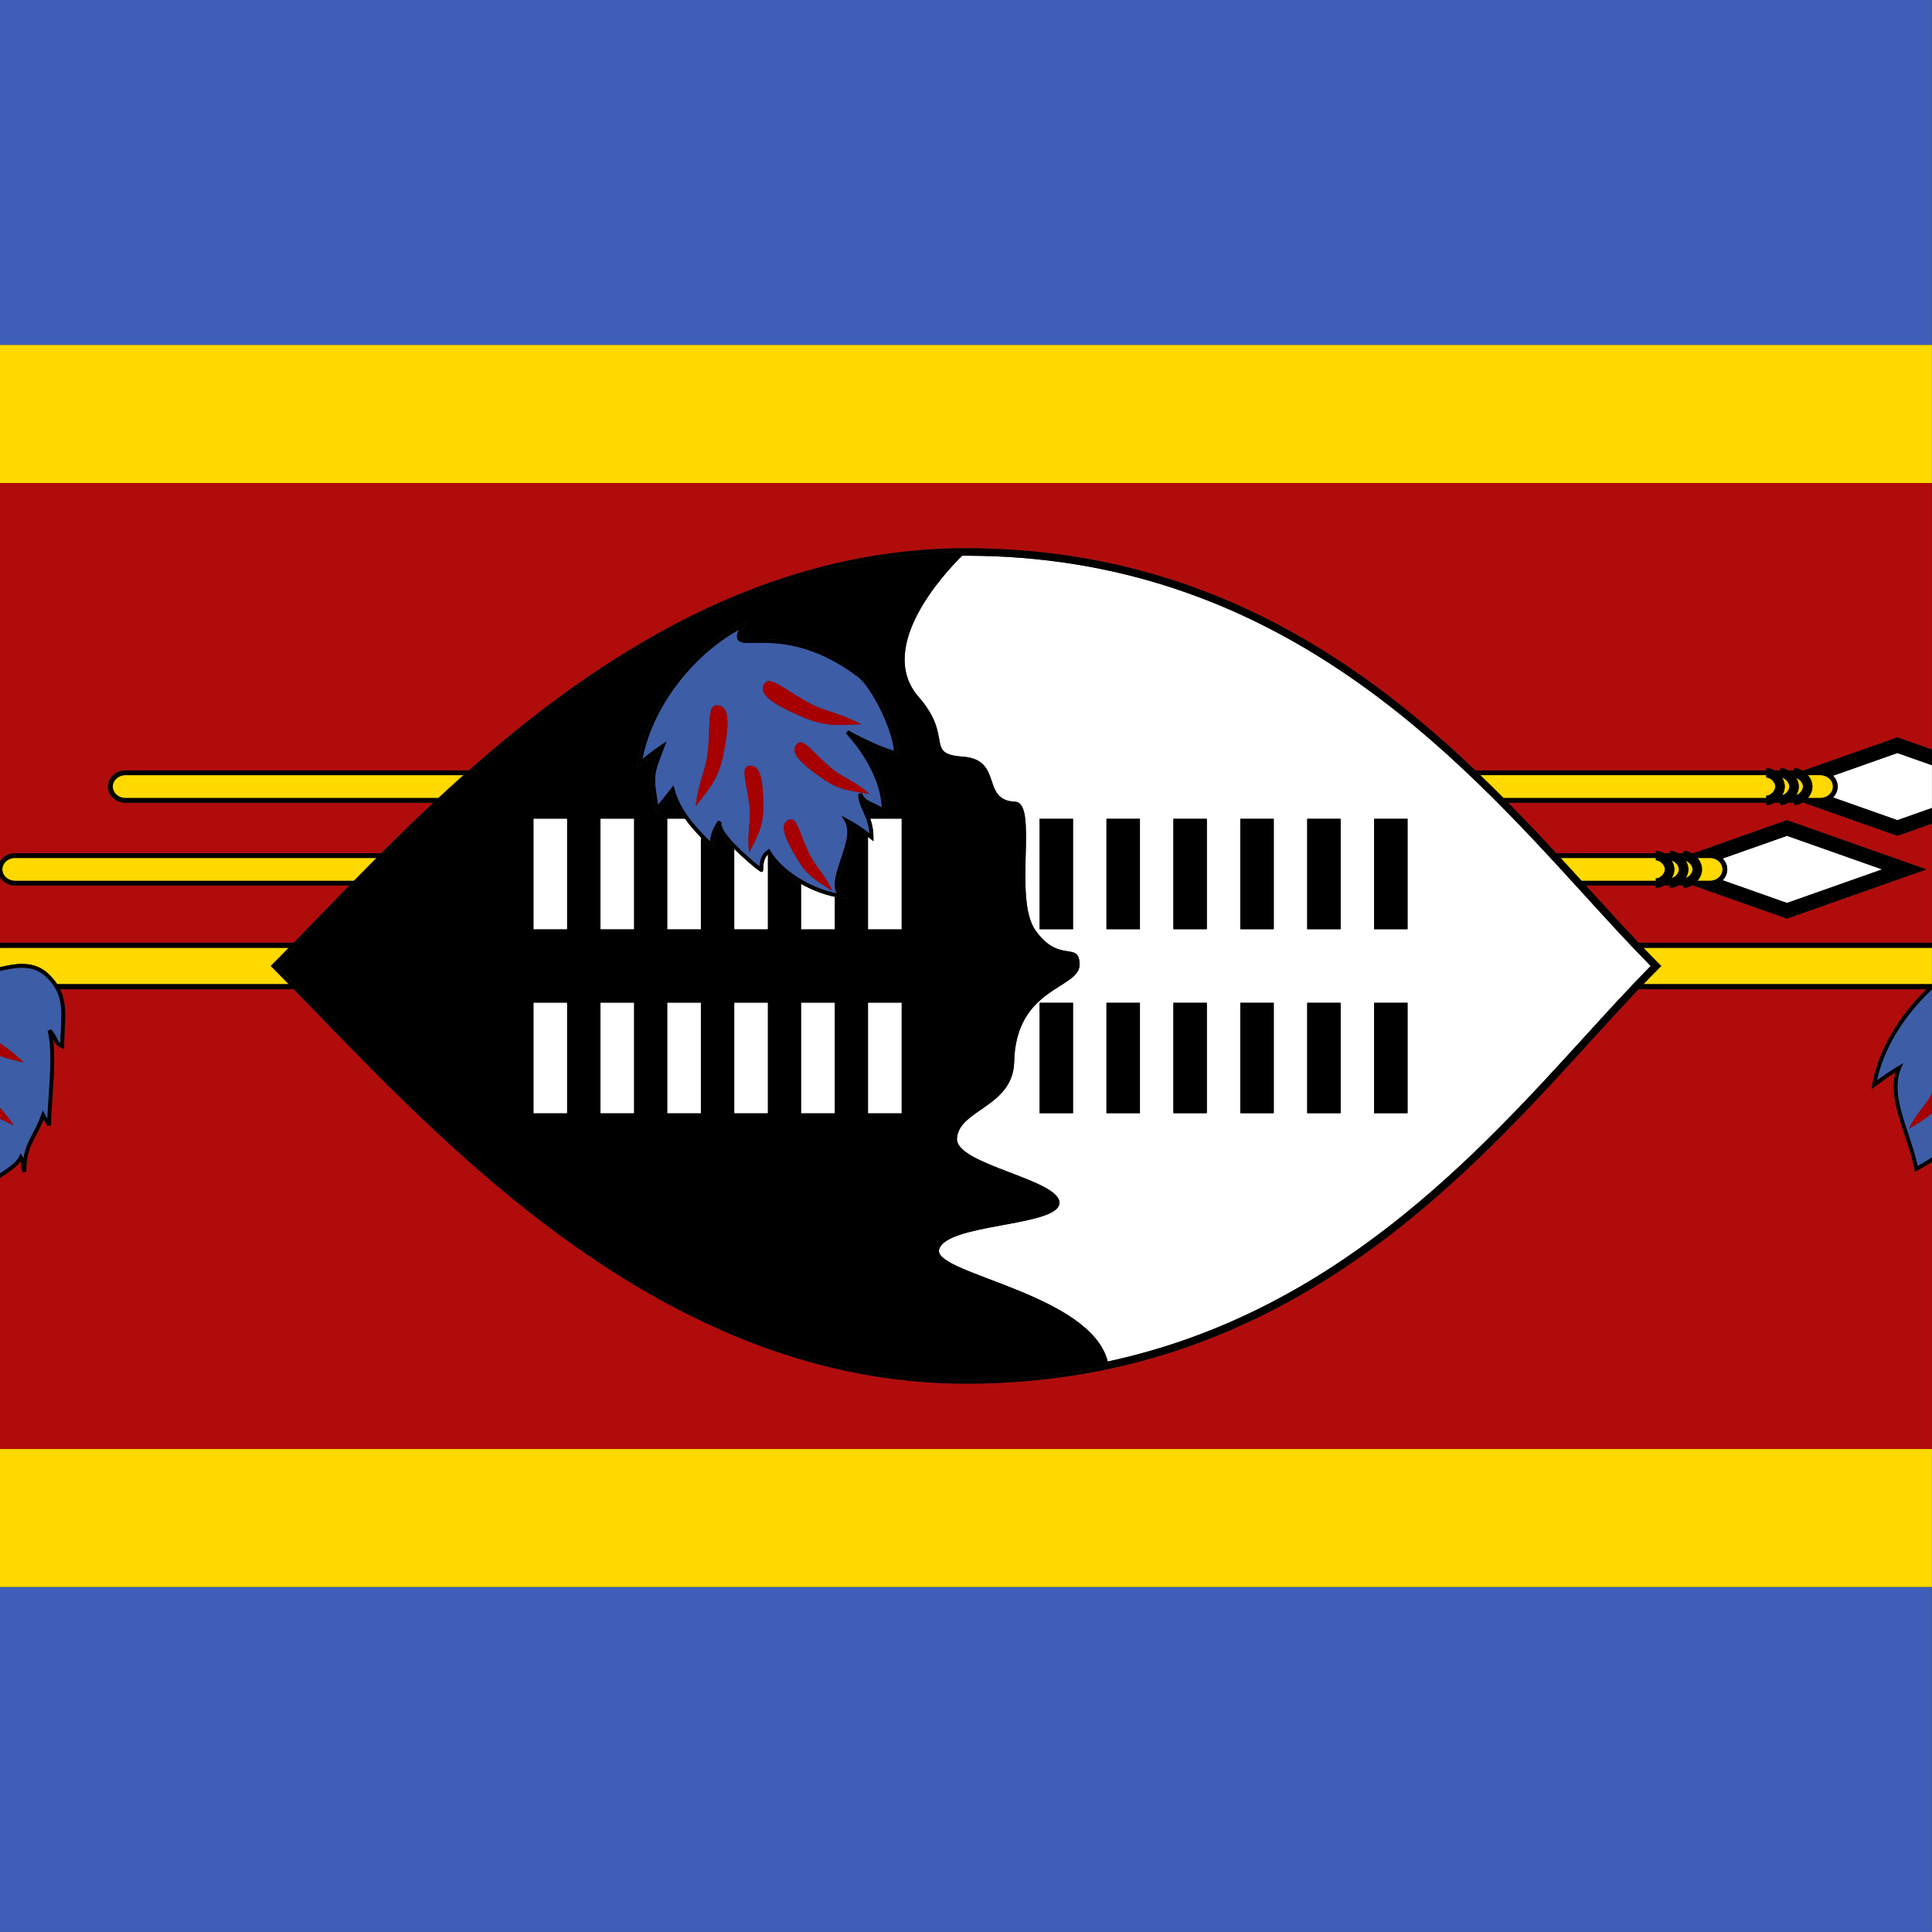 <?xml version="1.0" encoding="utf-8"?>
<!-- Generator: Adobe Illustrator 16.0.0, SVG Export Plug-In . SVG Version: 6.00 Build 0)  -->
<svg version="1.2" baseProfile="tiny"
	 id="svg548" xmlns:cc="http://creativecommons.org/ns#" xmlns:dc="http://purl.org/dc/elements/1.1/" xmlns:rdf="http://www.w3.org/1999/02/22-rdf-syntax-ns#"
	 xmlns="http://www.w3.org/2000/svg" xmlns:xlink="http://www.w3.org/1999/xlink" x="0px" y="0px" width="512px" height="512px"
	 viewBox="0 0 512 512" xml:space="preserve">
<rect x="0" y="0" width="512" height="512" fill="#333333" stroke="none"/>
<g>
	<rect x="0.001" fill="#3E5EB9" width="511.983" height="91.427"/>
	<rect x="0.001" y="420.563" fill="#3E5EB9" width="511.983" height="91.42"/>
	<rect x="0.001" y="91.427" fill="#FFD900" width="511.983" height="36.574"/>
	<rect x="0.001" y="383.992" fill="#FFD900" width="511.983" height="36.571"/>
	<path fill="#B10C0C" d="M511.985,307.927c-0.963,0.636-2.082,1.266-3.41,2.009l-1.106,0.621l-0.127-0.688
		c-0.529-2.875-1.551-5.933-2.539-8.891c-1.929-5.774-3.919-11.729-2.449-16.831c-1.787,1.125-3.408,2.292-5.383,3.734l-0.995,0.726
		l0.207-1.214c1.508-8.83,6.86-17.919,14.368-25.241h-76.304c-4.053,4.266-8.266,8.887-12.651,13.702
		c-34.914,38.335-82.73,90.836-165.598,90.836c-76.879,0-133.739-58.697-171.365-97.538c-2.342-2.418-4.607-4.754-6.802-7H15.914
		c1.616,3.32,1.439,6.823,1.234,10.715c-0.074,1.41-0.151,2.869-0.151,4.412v0.794l-0.716-0.343
		c-1.298-0.623-1.587-1.121-1.985-1.948c-0.072-0.15-0.149-0.31-0.241-0.484c0.585,4.371,0.199,10.084-0.148,15.222
		c-0.191,2.836-0.373,5.514-0.373,7.691l-0.943,0.232c-0.4-0.764-0.573-0.992-0.74-1.213c-0.103-0.135-0.202-0.267-0.334-0.482
		c-0.669,1.674-1.364,2.99-1.988,4.175c-1.437,2.725-2.571,4.877-2.571,9.651l-0.981,0.135c-0.404-1.44-0.432-2.069-0.45-2.486
		c-0.008-0.174-0.013-0.297-0.052-0.439c-1.128,1.541-3.292,2.979-5.473,4.375v71.834h511.983V307.927z"/>
	<path fill="#B10C0C" d="M477.991,212.736h-0.389c-0.681,0.38-1.428,0.622-2.198,0.622v-0.622h-1.414
		c-0.681,0.38-1.428,0.622-2.198,0.622v-0.622h-1.516c-0.681,0.381-1.43,0.623-2.2,0.623v-0.623h-68.393
		c4.44,4.503,8.677,8.991,12.736,13.378h26.396v-0.627c0.773,0,1.523,0.244,2.206,0.627h1.51v-0.628
		c0.774,0,1.525,0.244,2.209,0.628h1.403v-0.628c0.774,0,1.525,0.244,2.209,0.628h0.386l24.828-8.763l36.965,13.046l-36.965,13.046
		l-24.837-8.766h-0.388c-0.681,0.381-1.428,0.623-2.198,0.623v-0.623h-1.414c-0.681,0.381-1.428,0.623-2.198,0.623v-0.623h-1.516
		c-0.681,0.381-1.43,0.624-2.2,0.624v-0.624h-18.546c0.446,0.489,0.892,0.979,1.333,1.463c4.385,4.814,8.597,9.435,12.648,13.701
		h77.732V218.27l-9.157,3.232L477.991,212.736z"/>
	<path fill="#B10C0C" d="M3.966,226.114h97.056c4.399-4.391,9.001-8.878,13.808-13.378H33.226c-2.536,0-4.6-1.921-4.6-4.282
		s2.063-4.282,4.6-4.282h91.01c34.388-30.408,78.217-58.88,131.761-58.88c61.084,0,103.121,28.526,134.984,58.88h77.095v-0.627
		c0.773,0,1.524,0.244,2.207,0.627h1.509v-0.628c0.774,0,1.525,0.244,2.209,0.628h1.403v-0.628c0.774,0,1.525,0.244,2.209,0.628H478
		l24.827-8.762l9.157,3.232v-70.64H0.001v100.261C0.798,226.984,2.268,226.114,3.966,226.114z"/>
	<path fill="#B10C0C" d="M84.62,242.847c2.556-2.639,5.204-5.372,7.937-8.169H3.966c-1.698,0-3.168-0.871-3.965-2.148v17.312h77.823
		C80.017,247.597,82.28,245.263,84.62,242.847z"/>
	<path fill="#FFD900" d="M13.323,258.554c0.738,0.746,1.334,1.499,1.83,2.259h61.365c-1.386-1.413-2.752-2.799-4.073-4.119
		l-0.699-0.699l0.699-0.699c1.319-1.319,2.684-2.704,4.068-4.115H0.001v5.118c1.821-0.418,3.835-0.851,5.846-0.851
		C8.913,255.448,11.358,256.464,13.323,258.554z"/>
	<path fill="#FFD900" d="M439.551,255.295l0.698,0.699l-0.698,0.699c-1.323,1.323-2.667,2.701-4.027,4.119h76.446
		c0.005-0.005,0.01-0.009,0.015-0.014v-9.618h-76.456C436.887,252.597,438.23,253.974,439.551,255.295z"/>
	<path d="M435.529,251.181h76.456v-1.339h-77.732C434.679,250.291,435.106,250.74,435.529,251.181z"/>
	<path d="M76.517,260.812H15.153c0.29,0.443,0.542,0.891,0.761,1.34h61.917C77.388,261.699,76.953,261.257,76.517,260.812z"/>
	<path d="M511.97,260.812h-76.446c-0.424,0.441-0.851,0.891-1.277,1.34h76.304C511.016,261.699,511.489,261.252,511.97,260.812z"/>
	<path d="M77.824,249.842H0.001v1.339h76.511C76.948,250.736,77.382,250.294,77.824,249.842z"/>
	<path fill="#FFFFFF" d="M485.785,205.574c0.749,0.762,1.218,1.768,1.218,2.879c0,1.113-0.47,2.119-1.221,2.882l17.045,6.016
		l9.157-3.232v-11.328l-9.157-3.232L485.785,205.574z"/>
	<path d="M478,204.171h4.402c1.342,0,2.541,0.547,3.383,1.403l17.042-6.015l9.157,3.232v-4.15l-9.157-3.232L478,204.171z"/>
	<path d="M485.782,211.335c-0.841,0.854-2.039,1.4-3.38,1.4h-4.411l24.836,8.766l9.157-3.232v-4.15l-9.157,3.232L485.782,211.335z"
		/>
	<path fill="#FFD900" d="M468.076,210.859c1.148,0,2.409-1.26,2.409-2.407s-1.261-2.407-2.409-2.407v-0.623h-75.789
		c2.097,2.018,4.15,4.042,6.161,6.064h69.628V210.859z"/>
	<polygon fill="#FFD900" points="471.787,205.421 471.792,205.427 471.792,205.421 	"/>
	<polygon fill="#FFD900" points="471.792,211.477 471.784,211.486 471.792,211.486 	"/>
	<path fill="#FFD900" d="M29.876,208.454c0,1.672,1.502,3.032,3.35,3.032h82.943c2.178-2.023,4.397-4.047,6.658-6.064H33.226
		C31.379,205.421,29.876,206.782,29.876,208.454z"/>
	<path fill="#FFD900" d="M474.201,208.451c0-0.983-0.926-2.042-1.913-2.328c0.427,0.713,0.697,1.509,0.697,2.329
		c0,0.819-0.271,1.613-0.696,2.326C473.277,210.492,474.201,209.433,474.201,208.451z"/>
	<path fill="#FFD900" d="M477.814,208.451c0-0.938-0.846-1.941-1.781-2.279c0.409,0.701,0.669,1.478,0.669,2.279
		s-0.26,1.578-0.669,2.279C476.968,210.392,477.814,209.389,477.814,208.451z"/>
	<path fill="#FFD900" d="M482.403,211.486c1.848,0,3.351-1.36,3.351-3.032s-1.503-3.032-3.351-3.032h-3.286
		c0.725,0.862,1.197,1.926,1.197,3.029c0,1.105-0.475,2.172-1.202,3.035H482.403z"/>
	<path d="M479.116,205.421h3.286c1.848,0,3.351,1.36,3.351,3.032s-1.503,3.032-3.351,3.032h-3.291
		c-0.426,0.505-0.937,0.93-1.509,1.25h0.389h4.411c1.341,0,2.539-0.546,3.38-1.4c0.751-0.763,1.221-1.769,1.221-2.882
		c0-1.112-0.469-2.117-1.218-2.879c-0.842-0.856-2.041-1.403-3.383-1.403H478h-0.387
		C478.184,204.492,478.693,204.917,479.116,205.421z"/>
	<path d="M116.169,211.486H33.226c-1.847,0-3.35-1.36-3.35-3.032s1.502-3.032,3.35-3.032h89.602c0.467-0.417,0.938-0.833,1.409-1.25
		h-91.01c-2.536,0-4.6,1.921-4.6,4.282s2.063,4.282,4.6,4.282h81.604C115.275,212.319,115.72,211.902,116.169,211.486z"/>
	<path d="M471.792,211.486h-0.008c-0.426,0.505-0.937,0.93-1.508,1.25h1.516V211.486z"/>
	<path d="M475.405,211.599c-0.406,0.457-0.885,0.841-1.414,1.137h1.414V211.599z"/>
	<path d="M392.287,205.421h75.789v-1.25h-77.095C391.419,204.588,391.854,205.004,392.287,205.421z"/>
	<path d="M475.405,205.303v-1.131h-1.403C474.527,204.467,475,204.849,475.405,205.303z"/>
	<path d="M468.076,211.486h-69.628c0.414,0.417,0.824,0.833,1.235,1.25h68.393V211.486z"/>
	<path d="M471.787,205.421h0.005v-1.25h-1.509C470.854,204.492,471.364,204.917,471.787,205.421z"/>
	<path d="M475.405,205.303c0.239,0.27,0.448,0.56,0.628,0.869c0.936,0.338,1.781,1.34,1.781,2.279s-0.846,1.941-1.781,2.279
		c-0.18,0.309-0.389,0.6-0.628,0.869v1.137v0.622c0.771,0,1.518-0.242,2.198-0.622c0.572-0.32,1.083-0.745,1.509-1.25
		c0.728-0.863,1.202-1.93,1.202-3.035c0-1.103-0.473-2.167-1.197-3.029c-0.424-0.505-0.933-0.93-1.503-1.25
		c-0.684-0.384-1.435-0.628-2.209-0.628v0.628V205.303z"/>
	<path d="M471.792,205.421v0.005c0.185,0.221,0.35,0.451,0.496,0.696c0.987,0.285,1.913,1.345,1.913,2.328
		c0,0.982-0.925,2.041-1.912,2.327c-0.146,0.246-0.312,0.478-0.497,0.699v0.009v1.25v0.622c0.771,0,1.518-0.242,2.198-0.622
		c0.529-0.296,1.008-0.68,1.414-1.137c0.239-0.27,0.448-0.56,0.628-0.869c0.409-0.701,0.669-1.478,0.669-2.279
		s-0.26-1.578-0.669-2.279c-0.18-0.309-0.389-0.6-0.628-0.869c-0.404-0.454-0.878-0.836-1.403-1.131
		c-0.684-0.384-1.435-0.628-2.209-0.628v0.628V205.421z"/>
	<path d="M468.076,205.421v0.623c1.148,0,2.409,1.26,2.409,2.407s-1.261,2.407-2.409,2.407v0.627v1.25v0.623
		c0.771,0,1.52-0.242,2.2-0.623c0.571-0.32,1.082-0.745,1.508-1.25c0.003-0.003,0.005-0.006,0.008-0.009
		c0.186-0.221,0.351-0.453,0.497-0.699c0.426-0.713,0.696-1.507,0.696-2.326c0-0.82-0.271-1.615-0.697-2.329
		c-0.146-0.245-0.312-0.476-0.496-0.696c-0.002-0.001-0.003-0.003-0.005-0.005c-0.424-0.505-0.934-0.93-1.504-1.25
		c-0.683-0.383-1.434-0.627-2.207-0.627v0.627V205.421z"/>
	<path fill="#FFFFFF" d="M498.773,230.397l-25.205-8.896l-17.043,6.015c0.749,0.762,1.218,1.767,1.218,2.879
		c0,1.113-0.47,2.12-1.221,2.882l17.046,6.016L498.773,230.397z"/>
	<path d="M456.525,227.517l17.043-6.015l25.205,8.896l-25.205,8.896l-17.046-6.016c-0.841,0.854-2.038,1.4-3.379,1.4h-4.412
		l24.837,8.766l36.965-13.046l-36.965-13.046l-24.828,8.763h4.403C454.485,226.114,455.683,226.661,456.525,227.517z"/>
	<polygon fill="#FFD900" points="442.532,233.417 442.524,233.428 442.532,233.428 	"/>
	<polygon fill="#FFD900" points="442.527,227.364 442.532,227.371 442.532,227.364 	"/>
	<path fill="#FFD900" d="M99.771,227.364H3.966c-1.848,0-3.351,1.36-3.351,3.032s1.503,3.032,3.351,3.032H93.78
		C95.732,231.436,97.73,229.411,99.771,227.364z"/>
	<path fill="#FFD900" d="M438.817,232.801c1.147,0,2.408-1.26,2.408-2.407s-1.261-2.407-2.408-2.407v-0.623h-25.241
		c1.89,2.049,3.74,4.072,5.556,6.064h19.686V232.801z"/>
	<path fill="#FFD900" d="M444.941,230.393c0-0.983-0.927-2.043-1.914-2.328c0.428,0.714,0.698,1.51,0.698,2.33
		c0,0.819-0.271,1.613-0.696,2.326C444.015,232.435,444.941,231.375,444.941,230.393z"/>
	<path fill="#FFD900" d="M453.143,233.428c1.847,0,3.35-1.36,3.35-3.032s-1.503-3.032-3.35-3.032h-3.286
		c0.724,0.862,1.196,1.926,1.196,3.029c0,1.105-0.475,2.171-1.202,3.035H453.143z"/>
	<path fill="#FFD900" d="M448.553,230.393c0-0.939-0.846-1.941-1.781-2.279c0.409,0.701,0.669,1.478,0.669,2.279
		s-0.26,1.578-0.669,2.279C447.707,232.334,448.553,231.332,448.553,230.393z"/>
	<path d="M3.966,234.678h88.591c0.407-0.416,0.812-0.831,1.223-1.25H3.966c-1.848,0-3.351-1.36-3.351-3.032s1.503-3.032,3.351-3.032
		h95.805c0.415-0.416,0.833-0.833,1.25-1.25H3.966c-1.698,0-3.168,0.871-3.965,2.148v4.268
		C0.798,233.807,2.268,234.678,3.966,234.678z"/>
	<path d="M449.857,227.364h3.286c1.847,0,3.35,1.36,3.35,3.032s-1.503,3.032-3.35,3.032h-3.292c-0.425,0.505-0.936,0.93-1.508,1.25
		h0.388h4.412c1.341,0,2.538-0.546,3.379-1.4c0.751-0.762,1.221-1.769,1.221-2.882c0-1.112-0.469-2.117-1.218-2.879
		c-0.842-0.856-2.04-1.403-3.382-1.403h-4.403h-0.386C448.923,226.434,449.433,226.859,449.857,227.364z"/>
	<path d="M438.817,233.428h-19.686c0.381,0.418,0.762,0.835,1.14,1.25h18.546V233.428z"/>
	<path d="M446.145,233.54c-0.406,0.458-0.885,0.842-1.414,1.138h1.414V233.54z"/>
	<path d="M442.532,233.428h-0.009c-0.425,0.505-0.936,0.93-1.507,1.25h1.516V233.428z"/>
	<path d="M446.145,227.246v-1.132h-1.403C445.267,226.409,445.741,226.791,446.145,227.246z"/>
	<path d="M442.527,227.364h0.006v-1.25h-1.51C441.593,226.434,442.103,226.859,442.527,227.364z"/>
	<path d="M413.575,227.364h25.241v-1.25H412.42C412.807,226.531,413.193,226.948,413.575,227.364z"/>
	<path d="M446.145,227.246c0.239,0.27,0.447,0.56,0.627,0.868c0.936,0.337,1.781,1.34,1.781,2.279s-0.846,1.942-1.781,2.279
		c-0.18,0.309-0.388,0.599-0.627,0.868v1.138v0.623c0.771,0,1.518-0.242,2.198-0.623c0.572-0.32,1.083-0.745,1.508-1.25
		c0.728-0.864,1.202-1.93,1.202-3.035c0-1.103-0.473-2.167-1.196-3.029c-0.424-0.505-0.934-0.93-1.503-1.25
		c-0.684-0.384-1.435-0.628-2.209-0.628v0.628V227.246z"/>
	<path d="M442.532,227.364v0.007c0.185,0.22,0.349,0.45,0.494,0.694c0.987,0.285,1.914,1.345,1.914,2.328
		c0,0.983-0.926,2.042-1.912,2.328c-0.146,0.246-0.312,0.477-0.496,0.697v0.01v1.25v0.623c0.771,0,1.518-0.242,2.198-0.623
		c0.529-0.296,1.008-0.681,1.414-1.138c0.239-0.269,0.447-0.559,0.627-0.868c0.409-0.701,0.669-1.479,0.669-2.279
		s-0.26-1.578-0.669-2.279c-0.18-0.309-0.388-0.599-0.627-0.868c-0.403-0.455-0.878-0.836-1.403-1.132
		c-0.684-0.384-1.435-0.628-2.209-0.628v0.628V227.364z"/>
	<path d="M438.817,227.364v0.623c1.147,0,2.408,1.26,2.408,2.407s-1.261,2.407-2.408,2.407v0.626v1.25v0.624
		c0.771,0,1.52-0.242,2.2-0.624c0.571-0.32,1.082-0.745,1.507-1.25c0.003-0.003,0.006-0.007,0.009-0.01
		c0.185-0.221,0.35-0.452,0.496-0.697c0.426-0.713,0.696-1.507,0.696-2.326c0-0.82-0.271-1.616-0.698-2.33
		c-0.146-0.244-0.31-0.474-0.494-0.694c-0.002-0.002-0.004-0.004-0.006-0.007c-0.424-0.505-0.934-0.93-1.504-1.25
		c-0.683-0.383-1.433-0.627-2.206-0.627v0.627V227.364z"/>
	<path fill="#3D5DA7" d="M497.404,286.329c1.964-1.423,3.643-2.591,5.64-3.775l1.321-0.784l-0.607,1.411
		c-2.164,5.036-0.051,11.362,1.994,17.481c0.922,2.76,1.873,5.606,2.439,8.343c1.56-0.873,2.784-1.572,3.794-2.299v-11.684
		c-1.442,1.26-3.271,2.416-6.13,4.134c2.301-4.598,4.418-6.056,5.905-9.016c0.079-0.156,0.149-0.309,0.225-0.463v-27.502
		C504.6,269.129,499.204,277.803,497.404,286.329z"/>
	<path d="M510.55,262.152c-7.508,7.322-12.86,16.411-14.368,25.241l-0.207,1.214l0.995-0.726c1.975-1.442,3.596-2.609,5.383-3.734
		c-1.47,5.102,0.521,11.057,2.449,16.831c0.988,2.958,2.01,6.016,2.539,8.891l0.127,0.688l1.106-0.621
		c1.328-0.743,2.447-1.373,3.41-2.009v-1.221c-1.01,0.727-2.234,1.426-3.794,2.299c-0.566-2.736-1.518-5.583-2.439-8.343
		c-2.045-6.119-4.158-12.445-1.994-17.481l0.607-1.411l-1.321,0.784c-1.997,1.185-3.676,2.353-5.64,3.775
		c1.801-8.526,7.196-17.2,14.581-24.153v-1.377c-0.005,0.005-0.01,0.009-0.015,0.014
		C511.489,261.252,511.016,261.699,510.55,262.152z"/>
	<path fill="#A70000" d="M505.855,299.156c2.859-1.718,4.688-2.874,6.13-4.134v-5.345c-0.075,0.154-0.146,0.307-0.225,0.463
		C510.273,293.101,508.156,294.559,505.855,299.156z"/>
	<path fill="#3D5DA7" d="M5.065,306.531l0.398-0.865l0.486,0.819c0.11,0.186,0.198,0.345,0.269,0.485
		c0.439-2.746,1.381-4.532,2.426-6.514c0.732-1.389,1.562-2.963,2.323-5.078l0.397-1.104l0.521,1.052
		c0.357,0.719,0.525,0.979,0.679,1.188c0.06-1.836,0.199-3.904,0.345-6.062c0.408-6.037,0.87-12.88-0.268-17.234l0.865-0.45
		c1.03,1.21,1.412,2.002,1.69,2.58c0.237,0.491,0.375,0.778,0.808,1.083c0.021-1.256,0.084-2.452,0.145-3.616
		c0.279-5.295,0.499-9.477-3.547-13.566c-1.774-1.887-3.981-2.8-6.756-2.8c-1.98,0-4.021,0.455-5.846,0.876v19.143
		c1.753,1.229,3.713,2.552,6.273,5.103c-2.69-0.631-4.632-1.122-6.273-1.72v13.783c1.075,1.149,2.268,2.494,3.641,4.602
		c-1.455-0.665-2.634-1.219-3.641-1.747v14.482C2.257,309.512,4.379,308.02,5.065,306.531z"/>
	<path d="M5.474,307.783c0.039,0.143,0.044,0.266,0.052,0.439c0.018,0.417,0.046,1.046,0.45,2.486l0.981-0.135
		c0-4.774,1.135-6.927,2.571-9.651c0.625-1.185,1.319-2.501,1.988-4.175c0.132,0.216,0.232,0.348,0.334,0.482
		c0.167,0.221,0.34,0.449,0.74,1.213l0.943-0.232c0-2.178,0.181-4.855,0.373-7.691c0.347-5.138,0.733-10.851,0.148-15.222
		c0.092,0.175,0.168,0.334,0.241,0.484c0.398,0.827,0.688,1.325,1.985,1.948l0.716,0.343v-0.794c0-1.543,0.077-3.002,0.151-4.412
		c0.205-3.892,0.381-7.395-1.234-10.715c-0.219-0.449-0.472-0.896-0.761-1.34c-0.496-0.76-1.092-1.513-1.83-2.259
		c-1.964-2.09-4.41-3.106-7.476-3.106c-2.011,0-4.025,0.433-5.846,0.851v1.025c1.825-0.422,3.865-0.876,5.846-0.876
		c2.775,0,4.982,0.914,6.756,2.8c4.046,4.09,3.826,8.271,3.547,13.566c-0.061,1.164-0.124,2.36-0.145,3.616
		c-0.433-0.305-0.571-0.592-0.808-1.083c-0.279-0.578-0.66-1.37-1.69-2.58l-0.865,0.45c1.138,4.354,0.676,11.197,0.268,17.234
		c-0.146,2.158-0.286,4.227-0.345,6.062c-0.154-0.209-0.322-0.47-0.679-1.188l-0.521-1.052l-0.397,1.104
		c-0.761,2.115-1.591,3.689-2.323,5.078c-1.045,1.981-1.987,3.768-2.426,6.514c-0.071-0.141-0.159-0.3-0.269-0.485l-0.486-0.819
		l-0.398,0.865c-0.686,1.488-2.808,2.98-5.063,4.438v1.188C2.183,310.763,4.346,309.324,5.474,307.783z"/>
	<path fill="#A70000" d="M0.001,276.467v3.383c1.641,0.598,3.583,1.089,6.273,1.72C3.714,279.019,1.754,277.696,0.001,276.467z"/>
	<path fill="#A70000" d="M0.001,293.633v2.854c1.006,0.528,2.186,1.082,3.641,1.747C2.269,296.127,1.076,294.782,0.001,293.633z"/>
	<path fill="#FFFFFF" d="M243.234,184.445c9.729,10.943,1.605,15.354,11.903,16.073c10.861,0.797,4.705,11.563,13.84,11.937
		c6.387,0.278-0.638,25.793,5.511,34.212c6.264,8.777,11.509,2.572,11.618,8.913c0.109,6.558-17.045,5.897-17.346,26.1
		c-0.503,11.642-14.477,12.387-15.144,19.878c-0.829,7.046,27.528,11.002,27.151,17.31c-0.39,6.289-30.62,5.305-31.937,12.476
		c-0.664,6.339,40.188,11.553,44.731,29.467c59.616-12.785,97.577-54.451,126.571-86.286c6.089-6.686,11.854-13.016,17.323-18.529
		c-5.466-5.512-11.229-11.839-17.314-18.522c-34.667-38.068-82.145-90.204-164.146-90.204c-0.348,0-0.692,0.01-1.039,0.012
		C250.326,151.866,232.216,171.277,243.234,184.445z M284.365,295.006h-8.865V265.75h8.865V295.006z M302.094,295.006h-8.865V265.75
		h8.865V295.006z M319.823,295.006h-8.865V265.75h8.865V295.006z M337.559,295.006h-8.866V265.75h8.866V295.006z M355.288,295.006
		h-8.866V265.75h8.866V295.006z M373.018,295.006h-8.866V265.75h8.866V295.006z M355.288,246.245h-8.866v-29.256h8.866V246.245z
		 M293.229,216.989h8.865v29.256h-8.865V216.989z M310.958,216.989h8.865v29.256h-8.865V216.989z M328.693,216.989h8.866v29.256
		h-8.866V216.989z M275.499,246.245v-29.256h8.865v29.256H275.499z M373.018,246.245h-8.866v-29.256h8.866V246.245z"/>
	<path d="M435.524,260.812c1.36-1.418,2.704-2.796,4.027-4.119l0.698-0.699l-0.698-0.699c-1.321-1.322-2.664-2.698-4.022-4.115
		c-0.423-0.44-0.85-0.89-1.276-1.339c-4.052-4.266-8.264-8.886-12.648-13.701c-0.441-0.485-0.887-0.974-1.333-1.463
		c-0.378-0.415-0.759-0.832-1.14-1.25c-1.815-1.992-3.666-4.015-5.556-6.064c-0.383-0.416-0.769-0.833-1.155-1.25
		c-4.06-4.387-8.296-8.875-12.736-13.378c-0.411-0.417-0.821-0.833-1.235-1.25c-2.011-2.023-4.064-4.047-6.161-6.064
		c-0.434-0.417-0.868-0.833-1.306-1.25c-31.863-30.354-73.9-58.88-134.984-58.88c-53.544,0-97.373,28.472-131.761,58.88
		c-0.471,0.417-0.941,0.833-1.409,1.25c-2.261,2.017-4.48,4.041-6.658,6.064c-0.449,0.417-0.894,0.833-1.339,1.25
		c-4.807,4.5-9.409,8.987-13.808,13.378c-0.418,0.417-0.836,0.834-1.25,1.25c-2.042,2.047-4.039,4.072-5.991,6.064
		c-0.411,0.419-0.816,0.834-1.223,1.25c-2.733,2.797-5.381,5.53-7.937,8.169c-2.34,2.416-4.603,4.75-6.796,6.995
		c-0.442,0.453-0.876,0.895-1.312,1.339c-1.384,1.411-2.749,2.796-4.068,4.115l-0.699,0.699l0.699,0.699
		c1.321,1.32,2.687,2.706,4.073,4.119c0.436,0.444,0.871,0.887,1.313,1.34c2.195,2.246,4.459,4.582,6.802,7
		c37.625,38.841,94.486,97.538,171.365,97.538c82.867,0,130.684-52.501,165.598-90.836c4.386-4.815,8.599-9.437,12.651-13.702
		C434.673,261.703,435.1,261.254,435.524,260.812z M73.142,255.996c36.571-36.573,97.521-109.714,182.855-109.714
		c0,0-0.388,0.354-1.039,0.999c0.347-0.002,0.691-0.012,1.039-0.012c82.001,0,129.479,52.136,164.146,90.204
		c6.086,6.683,11.849,13.011,17.314,18.522c-5.469,5.514-11.234,11.844-17.323,18.529c-28.994,31.835-66.955,73.501-126.571,86.286
		c0.074,0.292,0.139,0.587,0.193,0.886c-6.298,2.059-24.216,3.998-37.759,4.009C170.669,365.771,109.713,292.562,73.142,255.996z"/>
	<path d="M293.756,361.695c-0.055-0.299-0.119-0.594-0.193-0.886c-4.543-17.914-45.396-23.128-44.731-29.467
		c1.316-7.171,31.547-6.187,31.937-12.476c0.377-6.308-27.98-10.264-27.151-17.31c0.667-7.491,14.641-8.236,15.144-19.878
		c0.301-20.203,17.455-19.542,17.346-26.1c-0.109-6.341-5.354-0.136-11.618-8.913c-6.148-8.418,0.876-33.934-5.511-34.212
		c-9.135-0.374-2.979-11.14-13.84-11.937c-10.298-0.718-2.174-5.13-11.903-16.073c-11.018-13.168,7.093-32.579,11.725-37.165
		c0.651-0.645,1.039-0.999,1.039-0.999c-85.335,0-146.284,73.141-182.855,109.714c36.571,36.567,97.527,109.776,182.855,109.708
		C269.54,365.693,287.458,363.754,293.756,361.695z M141.408,295.006V265.75h8.866v29.256H141.408z M159.138,295.006V265.75h8.866
		v29.256H159.138z M176.867,295.006V265.75h8.866v29.256H176.867z M194.603,295.006V265.75h8.865v29.256H194.603z M212.332,295.006
		V265.75h8.865v29.256H212.332z M230.062,295.006V265.75h8.865v29.256H230.062z M141.408,216.989h8.866v29.256h-8.866V216.989z
		 M168.004,246.245h-8.866v-29.256h8.866V246.245z M234.696,214.834v0.902l-0.765-0.478c-1.145-0.715-2.079-1.142-2.903-1.518
		c-0.879-0.401-1.622-0.741-2.25-1.288c0.227,0.719,0.546,1.432,0.889,2.2c0.325,0.726,0.666,1.491,0.963,2.337h8.298v29.256h-8.865
		v-24.424c-1.543-1.194-3.058-2.23-4.73-3.214c0.7,2.724-0.447,6.115-1.562,9.411c-1.293,3.821-2.514,7.431-0.444,9.075l1.45,1.151
		l-1.833-0.265c-0.582-0.084-1.164-0.195-1.746-0.318v8.585h-8.865v-11.979c-3.727-2.104-6.896-4.865-8.779-7.859
		c-0.032,0.029-0.055,0.062-0.085,0.091v19.747h-8.865v-21.256c-1.084-1.088-2.065-2.158-2.74-3.049
		c-0.763-1.007-1.264-1.885-1.509-2.646c-0.875,1.515-1.075,2.674-1.378,4.773l-0.141,0.979l-0.705-0.695
		c-0.816-0.805-1.614-1.614-2.396-2.429v24.323h-8.866v-29.256h4.676c-1.49-2.058-2.722-4.24-3.491-6.662
		c-0.649,0.831-1.07,1.345-1.492,1.861c-0.532,0.651-1.066,1.304-2.069,2.605l-0.702,0.912l-0.243-1.471
		c-1.366-8.279-1.416-8.791,1.018-15.14c-1.543,1.098-2.972,2.247-4.695,3.653l-1.006,0.82l0.196-1.284
		c2.217-14.509,13.55-29.71,27.56-36.968l1.396-0.724l-0.722,1.397c-0.834,1.613-1.142,2.62-0.915,2.993
		c0.224,0.368,1.265,0.418,2.252,0.418h0c0.415,0,0.873-0.009,1.372-0.019c0.607-0.012,1.274-0.025,1.999-0.025
		c5.872,0,14.942,0.948,25.864,9.148c4.228,3.182,10.051,15.389,10.051,21.067v0.618l-0.604-0.128
		c-3.124-0.665-7.744-2.875-10.563-4.323C229.603,199.21,234.696,206.567,234.696,214.834z"/>
	<rect x="141.408" y="216.989" fill="#FFFFFF" width="8.866" height="29.256"/>
	<rect x="141.408" y="265.75" fill="#FFFFFF" width="8.866" height="29.256"/>
	<rect x="159.138" y="216.989" fill="#FFFFFF" width="8.866" height="29.256"/>
	<rect x="159.138" y="265.75" fill="#FFFFFF" width="8.866" height="29.256"/>
	<path fill="#FFFFFF" d="M176.867,216.989v29.256h8.866v-24.323c-1.525-1.59-2.949-3.218-4.19-4.933H176.867z"/>
	<rect x="176.867" y="265.75" fill="#FFFFFF" width="8.866" height="29.256"/>
	<path fill="#FFFFFF" d="M202.24,230.324l0.076,0.063l-0.221,0.657l-0.345,0.011c-0.072-0.022-0.167-0.047-0.321-0.14l-0.018,0.021
		l-0.162-0.134c-1.206-0.797-4.194-3.351-6.647-5.812v21.256h8.865v-19.747C202.486,227.459,202.303,228.803,202.24,230.324z"/>
	<rect x="194.603" y="265.75" fill="#FFFFFF" width="8.865" height="29.256"/>
	<path fill="#FFFFFF" d="M212.332,234.266v11.979h8.865v-8.585C218.125,237.007,215.078,235.816,212.332,234.266z"/>
	<rect x="212.332" y="265.75" fill="#FFFFFF" width="8.865" height="29.256"/>
	<path fill="#FFFFFF" d="M231.474,222.932l-0.812-0.647c-0.202-0.161-0.4-0.309-0.6-0.463v24.424h8.865v-29.256h-8.298
		c0.479,1.36,0.845,2.932,0.845,4.904V222.932z"/>
	<rect x="230.062" y="265.75" fill="#FFFFFF" width="8.865" height="29.256"/>
	<rect x="275.499" y="216.989" width="8.865" height="29.256"/>
	<rect x="275.499" y="265.75" width="8.865" height="29.256"/>
	<rect x="293.229" y="216.989" width="8.865" height="29.256"/>
	<rect x="293.229" y="265.75" width="8.865" height="29.256"/>
	<rect x="310.958" y="216.989" width="8.865" height="29.256"/>
	<rect x="310.958" y="265.75" width="8.865" height="29.256"/>
	<rect x="328.693" y="216.989" width="8.866" height="29.256"/>
	<rect x="328.693" y="265.75" width="8.866" height="29.256"/>
	<rect x="346.422" y="216.989" width="8.866" height="29.256"/>
	<rect x="346.422" y="265.75" width="8.866" height="29.256"/>
	<rect x="364.152" y="216.989" width="8.866" height="29.256"/>
	<rect x="364.152" y="265.75" width="8.866" height="29.256"/>
	<path fill="#3D5DA7" d="M224.175,194.345l0.597-0.79c0.078,0.043,7.513,4.169,12.121,5.378c-0.406-5.604-5.81-16.755-9.628-19.629
		c-10.683-8.02-19.535-8.948-25.263-8.948c-0.718,0-1.378,0.013-1.979,0.025c-0.506,0.01-0.971,0.019-1.392,0.019h0
		c-1.349,0-2.602-0.069-3.107-0.898c-0.343-0.564-0.288-1.334,0.225-2.58c-12.712,7.136-22.937,20.86-25.478,34.209
		c1.758-1.42,3.272-2.593,5.063-3.779l1.305-0.864l-0.778,2.021c-2.639,6.848-2.724,7.069-1.458,14.767
		c0.589-0.751,0.987-1.237,1.384-1.723c0.536-0.654,1.069-1.307,2.077-2.616l0.622-0.808l0.258,0.986
		c1.412,5.394,5.196,9.65,9.39,13.829c0.329-2.058,0.72-3.377,2.211-5.47l0.884,0.44c-0.784,2.487,6.895,9.227,10.052,11.673
		c0.13-1.7,0.534-3.261,2.131-4.337l0.444-0.3l0.268,0.464c2.985,5.171,10.386,9.883,17.618,11.339
		c-1.236-2.21-0.105-5.553,1.081-9.059c1.243-3.674,2.528-7.474,1.08-9.983l-0.898-1.556l1.573,0.869
		c2.141,1.181,3.983,2.378,5.858,3.811c-0.183-2.427-0.974-4.195-1.682-5.777c-0.677-1.515-1.317-2.945-1.317-4.663l0.959-0.199
		c0.668,1.546,1.514,1.932,3.047,2.632c0.626,0.286,1.372,0.626,2.232,1.112C233.184,203.485,224.267,194.437,224.175,194.345z
		 M202.613,181.14c1.434-2.255,5.473,1.843,12.413,5.47c3.942,2.068,7.083,2.109,13.198,5.328
		c-8.624,0.451-10.822,0.295-17.977-3.002C203.092,185.638,201.178,183.395,202.613,181.14z M187.468,199.992
		c0.94-7.647-0.175-13.236,2.534-13.095c2.71,0.142,3.49,2.962,2.151,10.593c-1.34,7.63-2.469,9.484-7.788,16.146
		C185.175,206.884,186.941,204.34,187.468,199.992z M210.209,225.846c-3.051-5.458-3.167-7.813-1.055-8.638
		c2.112-0.825,2.684,3.728,5.422,9.304c1.551,3.172,3.614,4.643,6.015,9.572C214.638,232.417,213.259,231.304,210.209,225.846z
		 M198.51,225.998c-0.55-5.697,0.503-8.122,0.154-11.791c-0.602-6.457-2.597-10.83-0.234-11.232
		c2.361-0.402,3.556,1.764,3.811,8.283C202.495,217.776,201.865,219.513,198.51,225.998z M215.991,204.92
		c-5.311-3.939-6.439-6.139-4.749-7.803c1.689-1.665,4.208,2.441,9.268,6.624c2.872,2.382,5.505,2.928,9.959,6.633
		C223.118,209.35,221.302,208.86,215.991,204.92z"/>
	<path d="M237.313,200.061l0.604,0.128v-0.618c0-5.678-5.824-17.885-10.051-21.067c-10.922-8.2-19.992-9.148-25.864-9.148
		c-0.725,0-1.392,0.013-1.999,0.025c-0.499,0.01-0.957,0.019-1.372,0.019h0c-0.988,0-2.028-0.05-2.252-0.418
		c-0.227-0.373,0.081-1.379,0.915-2.993l0.722-1.397l-1.396,0.724c-14.01,7.257-25.343,22.459-27.56,36.968l-0.196,1.284l1.006-0.82
		c1.724-1.406,3.152-2.555,4.695-3.653c-2.434,6.349-2.384,6.861-1.018,15.14l0.243,1.471l0.702-0.912
		c1.003-1.302,1.537-1.955,2.069-2.605c0.422-0.516,0.843-1.031,1.492-1.861c0.769,2.422,2.001,4.604,3.491,6.662
		c1.242,1.715,2.666,3.343,4.19,4.933c0.782,0.815,1.58,1.624,2.396,2.429l0.705,0.695l0.141-0.979
		c0.303-2.099,0.503-3.258,1.378-4.773c0.245,0.761,0.747,1.639,1.509,2.646c0.675,0.892,1.656,1.961,2.74,3.049
		c2.453,2.461,5.441,5.016,6.647,5.812l0.162,0.134l0.018-0.021c0.154,0.092,0.249,0.118,0.321,0.14l0.345-0.011l0.221-0.657
		l-0.076-0.063c0.063-1.521,0.247-2.865,1.229-3.826c0.03-0.029,0.054-0.062,0.085-0.091c1.883,2.994,5.052,5.755,8.779,7.859
		c2.746,1.55,5.793,2.741,8.865,3.394c0.582,0.124,1.164,0.234,1.746,0.318l1.833,0.265l-1.45-1.151
		c-2.07-1.644-0.849-5.253,0.444-9.075c1.115-3.296,2.262-6.687,1.562-9.411c1.672,0.984,3.187,2.02,4.73,3.214
		c0.2,0.154,0.398,0.302,0.6,0.463l0.812,0.647v-1.039c0-1.973-0.366-3.544-0.845-4.904c-0.297-0.846-0.638-1.611-0.963-2.337
		c-0.343-0.768-0.662-1.48-0.889-2.2c0.628,0.547,1.372,0.886,2.25,1.288c0.824,0.376,1.758,0.803,2.903,1.518l0.765,0.478v-0.902
		c0-8.267-5.093-15.624-7.946-19.096C229.57,197.186,234.19,199.396,237.313,200.061z M233.675,213.942
		c-0.861-0.486-1.606-0.827-2.232-1.112c-1.534-0.7-2.379-1.086-3.047-2.632l-0.959,0.199c0,1.718,0.64,3.148,1.317,4.663
		c0.708,1.583,1.499,3.351,1.682,5.777c-1.875-1.433-3.717-2.63-5.858-3.811l-1.573-0.869l0.898,1.556
		c1.449,2.509,0.163,6.309-1.08,9.983c-1.186,3.506-2.317,6.849-1.081,9.059c-7.232-1.456-14.633-6.168-17.618-11.339l-0.268-0.464
		l-0.444,0.3c-1.597,1.076-2.001,2.638-2.131,4.337c-3.157-2.446-10.835-9.186-10.052-11.673l-0.884-0.44
		c-1.491,2.093-1.882,3.412-2.211,5.47c-4.194-4.179-7.979-8.435-9.39-13.829l-0.258-0.986l-0.622,0.808
		c-1.008,1.309-1.542,1.962-2.077,2.616c-0.397,0.486-0.795,0.972-1.384,1.723c-1.266-7.697-1.181-7.918,1.458-14.767l0.778-2.021
		l-1.305,0.864c-1.791,1.186-3.305,2.358-5.063,3.779c2.541-13.35,12.766-27.074,25.478-34.209c-0.513,1.245-0.568,2.015-0.225,2.58
		c0.505,0.829,1.758,0.898,3.107,0.898h0c0.42,0,0.885-0.009,1.392-0.019c0.601-0.012,1.261-0.025,1.979-0.025
		c5.729,0,14.581,0.928,25.263,8.948c3.818,2.874,9.222,14.025,9.628,19.629c-4.608-1.208-12.043-5.334-12.121-5.378l-0.597,0.79
		C224.267,194.437,233.184,203.485,233.675,213.942z"/>
	<path fill="#A70000" d="M192.154,197.49c1.339-7.63,0.559-10.451-2.151-10.593c-2.709-0.141-1.594,5.448-2.534,13.095
		c-0.527,4.348-2.293,6.892-3.103,13.644C189.685,206.975,190.814,205.121,192.154,197.49z"/>
	<path fill="#A70000" d="M198.43,202.975c-2.362,0.402-0.367,4.776,0.234,11.232c0.349,3.669-0.704,6.094-0.154,11.791
		c3.354-6.485,3.985-8.222,3.73-14.741C201.986,204.738,200.791,202.572,198.43,202.975z"/>
	<path fill="#A70000" d="M214.576,226.511c-2.738-5.576-3.31-10.129-5.422-9.304c-2.112,0.825-1.996,3.18,1.055,8.638
		c3.05,5.458,4.429,6.571,10.382,10.237C218.191,231.154,216.127,229.684,214.576,226.511z"/>
	<path fill="#A70000" d="M210.247,188.935c7.154,3.297,9.353,3.454,17.977,3.002c-6.115-3.219-9.256-3.26-13.198-5.328
		c-6.94-3.627-10.979-7.725-12.413-5.47C201.178,183.395,203.092,185.638,210.247,188.935z"/>
	<path fill="#A70000" d="M220.51,203.741c-5.06-4.182-7.578-8.289-9.268-6.624c-1.69,1.665-0.562,3.864,4.749,7.803
		c5.311,3.94,7.127,4.429,14.478,5.453C226.015,206.669,223.382,206.123,220.51,203.741z"/>
</g>
</svg>
